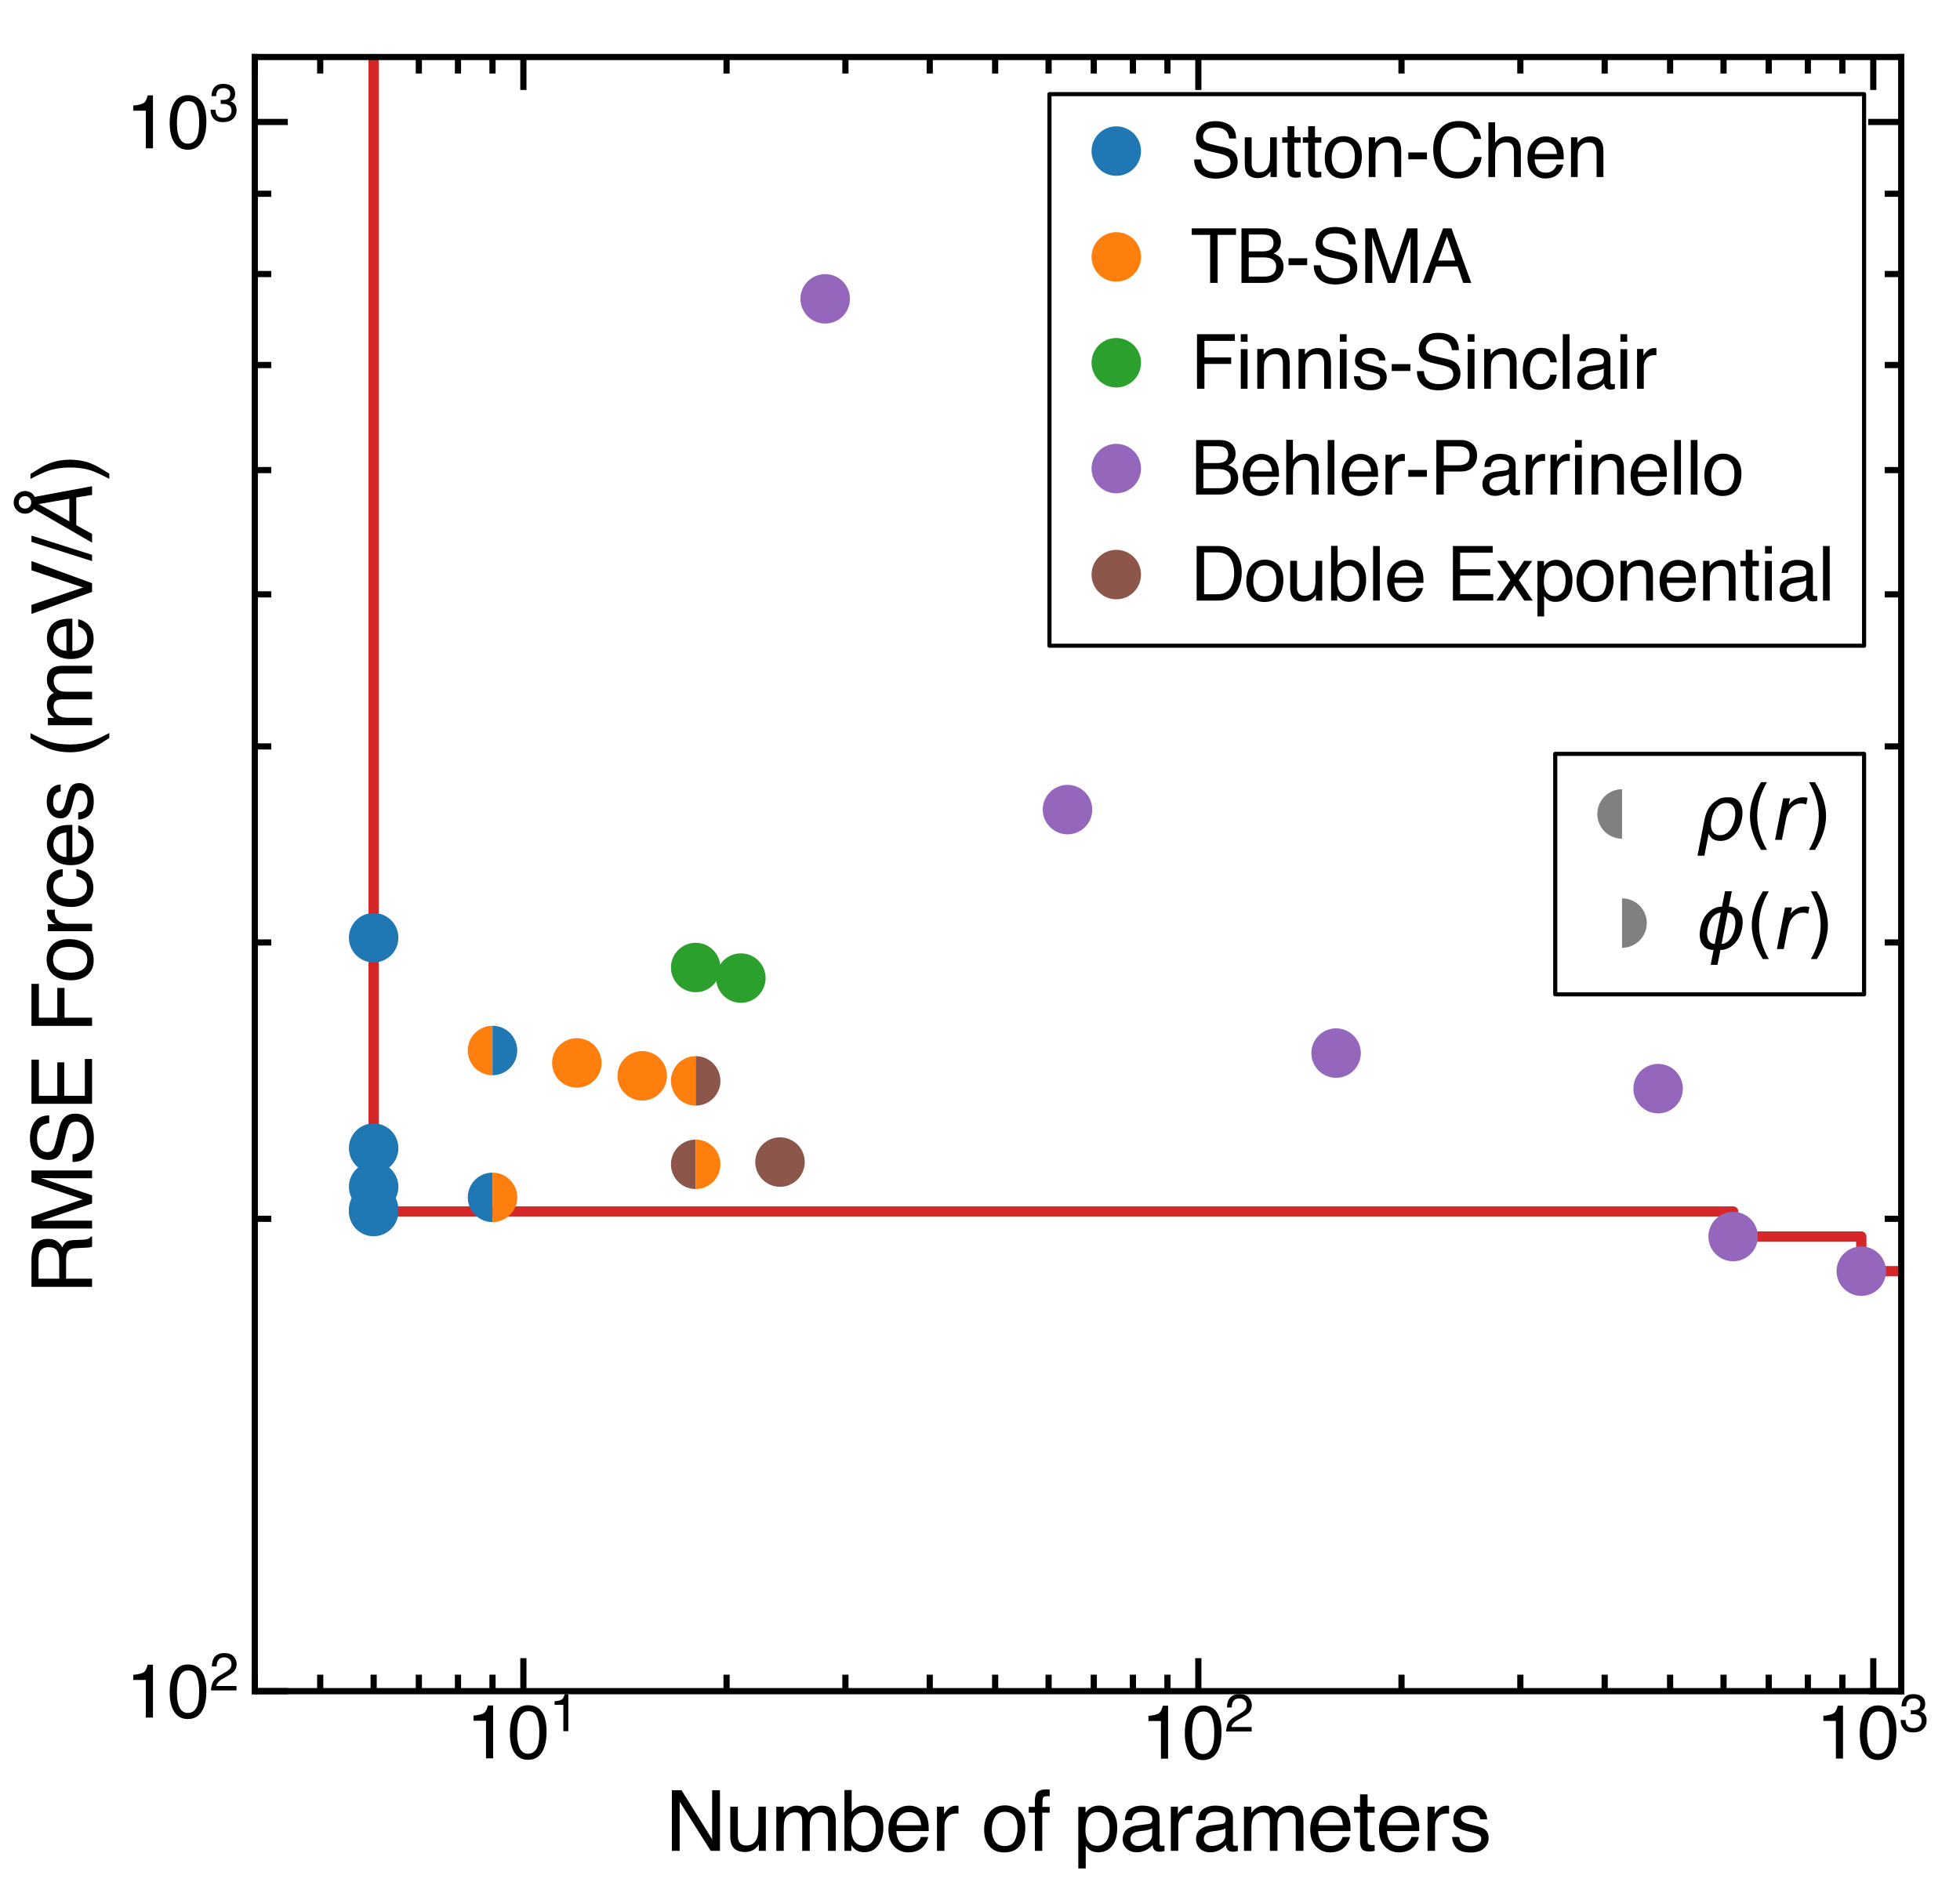 <?xml version="1.0" encoding="utf-8" standalone="no"?>
<!DOCTYPE svg PUBLIC "-//W3C//DTD SVG 1.1//EN"
  "http://www.w3.org/Graphics/SVG/1.1/DTD/svg11.dtd">
<svg xmlns:xlink="http://www.w3.org/1999/xlink" width="475.2pt" height="460.8pt" viewBox="0 0 475.2 460.8" xmlns="http://www.w3.org/2000/svg" version="1.1">
 <defs>
  <style type="text/css">*{stroke-linejoin: round; stroke-linecap: butt}</style>
 </defs>
 <g id="figure_1">
  <g id="patch_1">
   <path d="M 0 460.8 
L 475.2 460.8 
L 475.2 0 
L 0 0 
z
" style="fill: #ffffff"/>
  </g>
  <g id="axes_1">
   <g id="patch_2">
    <path d="M 61.776 410.112 
L 460.944 410.112 
L 460.944 13.824 
L 61.776 13.824 
z
" style="fill: #ffffff"/>
   </g>
   <g id="matplotlib.axis_1">
    <g id="xtick_1">
     <g id="line2d_1">
      <defs>
       <path id="md8572178f5" d="M 0 0 
L 0 -8 
" style="stroke: #000000; stroke-width: 1.5"/>
      </defs>
      <g>
       <use xlink:href="#md8572178f5" x="126.894" y="410.112" style="stroke: #000000; stroke-width: 1.5"/>
      </g>
     </g>
     <g id="line2d_2">
      <defs>
       <path id="m11c89fe5ed" d="M 0 0 
L 0 8 
" style="stroke: #000000; stroke-width: 1.5"/>
      </defs>
      <g>
       <use xlink:href="#m11c89fe5ed" x="126.894" y="13.824" style="stroke: #000000; stroke-width: 1.5"/>
      </g>
     </g>
     <g id="text_1">
      <!-- $\mathdefault{10^{1}}$ -->
      <g transform="translate(113.034 426.524) scale(0.18 -0.18)">
       <defs>
        <path id="Helvetica-31" d="M 613 3169 
L 613 3600 
Q 1222 3659 1462 3798 
Q 1703 3938 1822 4456 
L 2266 4456 
L 2266 0 
L 1666 0 
L 1666 3169 
L 613 3169 
z
" transform="scale(0.016)"/>
        <path id="Helvetica-30" d="M 1731 4475 
Q 2600 4475 2988 3759 
Q 3288 3206 3288 2244 
Q 3288 1331 3016 734 
Q 2622 -122 1728 -122 
Q 922 -122 528 578 
Q 200 1163 200 2147 
Q 200 2909 397 3456 
Q 766 4475 1731 4475 
z
M 1725 391 
Q 2163 391 2422 778 
Q 2681 1166 2681 2222 
Q 2681 2984 2493 3476 
Q 2306 3969 1766 3969 
Q 1269 3969 1039 3501 
Q 809 3034 809 2125 
Q 809 1441 956 1025 
Q 1181 391 1725 391 
z
" transform="scale(0.016)"/>
       </defs>
       <use xlink:href="#Helvetica-31" transform="translate(0 0.655)"/>
       <use xlink:href="#Helvetica-30" transform="translate(55.615 0.655)"/>
       <use xlink:href="#Helvetica-31" transform="translate(112.146 37.263) scale(0.7)"/>
      </g>
     </g>
    </g>
    <g id="xtick_2">
     <g id="line2d_3">
      <g>
       <use xlink:href="#md8572178f5" x="290.532" y="410.112" style="stroke: #000000; stroke-width: 1.5"/>
      </g>
     </g>
     <g id="line2d_4">
      <g>
       <use xlink:href="#m11c89fe5ed" x="290.532" y="13.824" style="stroke: #000000; stroke-width: 1.5"/>
      </g>
     </g>
     <g id="text_2">
      <!-- $\mathdefault{10^{2}}$ -->
      <g transform="translate(276.672 426.524) scale(0.18 -0.18)">
       <defs>
        <path id="Helvetica-32" d="M 200 0 
Q 231 578 439 1006 
Q 647 1434 1250 1784 
L 1850 2131 
Q 2253 2366 2416 2531 
Q 2672 2791 2672 3125 
Q 2672 3516 2437 3745 
Q 2203 3975 1813 3975 
Q 1234 3975 1013 3538 
Q 894 3303 881 2888 
L 309 2888 
Q 319 3472 525 3841 
Q 891 4491 1816 4491 
Q 2584 4491 2939 4075 
Q 3294 3659 3294 3150 
Q 3294 2613 2916 2231 
Q 2697 2009 2131 1694 
L 1703 1456 
Q 1397 1288 1222 1134 
Q 909 863 828 531 
L 3272 531 
L 3272 0 
L 200 0 
z
" transform="scale(0.016)"/>
       </defs>
       <use xlink:href="#Helvetica-31" transform="translate(0 0.272)"/>
       <use xlink:href="#Helvetica-30" transform="translate(55.615 0.272)"/>
       <use xlink:href="#Helvetica-32" transform="translate(112.146 36.88) scale(0.7)"/>
      </g>
     </g>
    </g>
    <g id="xtick_3">
     <g id="line2d_5">
      <g>
       <use xlink:href="#md8572178f5" x="454.171" y="410.112" style="stroke: #000000; stroke-width: 1.5"/>
      </g>
     </g>
     <g id="line2d_6">
      <g>
       <use xlink:href="#m11c89fe5ed" x="454.171" y="13.824" style="stroke: #000000; stroke-width: 1.5"/>
      </g>
     </g>
     <g id="text_3">
      <!-- $\mathdefault{10^{3}}$ -->
      <g transform="translate(440.311 426.524) scale(0.18 -0.18)">
       <defs>
        <path id="Helvetica-33" d="M 1663 -122 
Q 869 -122 511 314 
Q 153 750 153 1375 
L 741 1375 
Q 778 941 903 744 
Q 1122 391 1694 391 
Q 2138 391 2406 628 
Q 2675 866 2675 1241 
Q 2675 1703 2392 1887 
Q 2109 2072 1606 2072 
Q 1550 2072 1492 2070 
Q 1434 2069 1375 2066 
L 1375 2563 
Q 1463 2553 1522 2550 
Q 1581 2547 1650 2547 
Q 1966 2547 2169 2647 
Q 2525 2822 2525 3272 
Q 2525 3606 2287 3787 
Q 2050 3969 1734 3969 
Q 1172 3969 956 3594 
Q 838 3388 822 3006 
L 266 3006 
Q 266 3506 466 3856 
Q 809 4481 1675 4481 
Q 2359 4481 2734 4176 
Q 3109 3872 3109 3294 
Q 3109 2881 2888 2625 
Q 2750 2466 2531 2375 
Q 2884 2278 3082 2001 
Q 3281 1725 3281 1325 
Q 3281 684 2859 281 
Q 2438 -122 1663 -122 
z
" transform="scale(0.016)"/>
       </defs>
       <use xlink:href="#Helvetica-31" transform="translate(0 0.381)"/>
       <use xlink:href="#Helvetica-30" transform="translate(55.615 0.381)"/>
       <use xlink:href="#Helvetica-33" transform="translate(112.146 36.989) scale(0.7)"/>
      </g>
     </g>
    </g>
    <g id="xtick_4">
     <g id="line2d_7">
      <defs>
       <path id="m5a921ddd8e" d="M 0 0 
L 0 -4 
" style="stroke: #000000; stroke-width: 1.5"/>
      </defs>
      <g>
       <use xlink:href="#m5a921ddd8e" x="61.776" y="410.112" style="stroke: #000000; stroke-width: 1.5"/>
      </g>
     </g>
     <g id="line2d_8">
      <defs>
       <path id="ma98fce2989" d="M 0 0 
L 0 4 
" style="stroke: #000000; stroke-width: 1.5"/>
      </defs>
      <g>
       <use xlink:href="#ma98fce2989" x="61.776" y="13.824" style="stroke: #000000; stroke-width: 1.5"/>
      </g>
     </g>
    </g>
    <g id="xtick_5">
     <g id="line2d_9">
      <g>
       <use xlink:href="#m5a921ddd8e" x="77.634" y="410.112" style="stroke: #000000; stroke-width: 1.5"/>
      </g>
     </g>
     <g id="line2d_10">
      <g>
       <use xlink:href="#ma98fce2989" x="77.634" y="13.824" style="stroke: #000000; stroke-width: 1.5"/>
      </g>
     </g>
    </g>
    <g id="xtick_6">
     <g id="line2d_11">
      <g>
       <use xlink:href="#m5a921ddd8e" x="90.591" y="410.112" style="stroke: #000000; stroke-width: 1.5"/>
      </g>
     </g>
     <g id="line2d_12">
      <g>
       <use xlink:href="#ma98fce2989" x="90.591" y="13.824" style="stroke: #000000; stroke-width: 1.5"/>
      </g>
     </g>
    </g>
    <g id="xtick_7">
     <g id="line2d_13">
      <g>
       <use xlink:href="#m5a921ddd8e" x="101.546" y="410.112" style="stroke: #000000; stroke-width: 1.5"/>
      </g>
     </g>
     <g id="line2d_14">
      <g>
       <use xlink:href="#ma98fce2989" x="101.546" y="13.824" style="stroke: #000000; stroke-width: 1.5"/>
      </g>
     </g>
    </g>
    <g id="xtick_8">
     <g id="line2d_15">
      <g>
       <use xlink:href="#m5a921ddd8e" x="111.036" y="410.112" style="stroke: #000000; stroke-width: 1.5"/>
      </g>
     </g>
     <g id="line2d_16">
      <g>
       <use xlink:href="#ma98fce2989" x="111.036" y="13.824" style="stroke: #000000; stroke-width: 1.5"/>
      </g>
     </g>
    </g>
    <g id="xtick_9">
     <g id="line2d_17">
      <g>
       <use xlink:href="#m5a921ddd8e" x="119.407" y="410.112" style="stroke: #000000; stroke-width: 1.5"/>
      </g>
     </g>
     <g id="line2d_18">
      <g>
       <use xlink:href="#ma98fce2989" x="119.407" y="13.824" style="stroke: #000000; stroke-width: 1.5"/>
      </g>
     </g>
    </g>
    <g id="xtick_10">
     <g id="line2d_19">
      <g>
       <use xlink:href="#m5a921ddd8e" x="176.154" y="410.112" style="stroke: #000000; stroke-width: 1.5"/>
      </g>
     </g>
     <g id="line2d_20">
      <g>
       <use xlink:href="#ma98fce2989" x="176.154" y="13.824" style="stroke: #000000; stroke-width: 1.5"/>
      </g>
     </g>
    </g>
    <g id="xtick_11">
     <g id="line2d_21">
      <g>
       <use xlink:href="#m5a921ddd8e" x="204.969" y="410.112" style="stroke: #000000; stroke-width: 1.5"/>
      </g>
     </g>
     <g id="line2d_22">
      <g>
       <use xlink:href="#ma98fce2989" x="204.969" y="13.824" style="stroke: #000000; stroke-width: 1.5"/>
      </g>
     </g>
    </g>
    <g id="xtick_12">
     <g id="line2d_23">
      <g>
       <use xlink:href="#m5a921ddd8e" x="225.414" y="410.112" style="stroke: #000000; stroke-width: 1.5"/>
      </g>
     </g>
     <g id="line2d_24">
      <g>
       <use xlink:href="#ma98fce2989" x="225.414" y="13.824" style="stroke: #000000; stroke-width: 1.5"/>
      </g>
     </g>
    </g>
    <g id="xtick_13">
     <g id="line2d_25">
      <g>
       <use xlink:href="#m5a921ddd8e" x="241.272" y="410.112" style="stroke: #000000; stroke-width: 1.5"/>
      </g>
     </g>
     <g id="line2d_26">
      <g>
       <use xlink:href="#ma98fce2989" x="241.272" y="13.824" style="stroke: #000000; stroke-width: 1.5"/>
      </g>
     </g>
    </g>
    <g id="xtick_14">
     <g id="line2d_27">
      <g>
       <use xlink:href="#m5a921ddd8e" x="254.229" y="410.112" style="stroke: #000000; stroke-width: 1.5"/>
      </g>
     </g>
     <g id="line2d_28">
      <g>
       <use xlink:href="#ma98fce2989" x="254.229" y="13.824" style="stroke: #000000; stroke-width: 1.5"/>
      </g>
     </g>
    </g>
    <g id="xtick_15">
     <g id="line2d_29">
      <g>
       <use xlink:href="#m5a921ddd8e" x="265.185" y="410.112" style="stroke: #000000; stroke-width: 1.5"/>
      </g>
     </g>
     <g id="line2d_30">
      <g>
       <use xlink:href="#ma98fce2989" x="265.185" y="13.824" style="stroke: #000000; stroke-width: 1.5"/>
      </g>
     </g>
    </g>
    <g id="xtick_16">
     <g id="line2d_31">
      <g>
       <use xlink:href="#m5a921ddd8e" x="274.674" y="410.112" style="stroke: #000000; stroke-width: 1.5"/>
      </g>
     </g>
     <g id="line2d_32">
      <g>
       <use xlink:href="#ma98fce2989" x="274.674" y="13.824" style="stroke: #000000; stroke-width: 1.5"/>
      </g>
     </g>
    </g>
    <g id="xtick_17">
     <g id="line2d_33">
      <g>
       <use xlink:href="#m5a921ddd8e" x="283.045" y="410.112" style="stroke: #000000; stroke-width: 1.5"/>
      </g>
     </g>
     <g id="line2d_34">
      <g>
       <use xlink:href="#ma98fce2989" x="283.045" y="13.824" style="stroke: #000000; stroke-width: 1.5"/>
      </g>
     </g>
    </g>
    <g id="xtick_18">
     <g id="line2d_35">
      <g>
       <use xlink:href="#m5a921ddd8e" x="339.792" y="410.112" style="stroke: #000000; stroke-width: 1.5"/>
      </g>
     </g>
     <g id="line2d_36">
      <g>
       <use xlink:href="#ma98fce2989" x="339.792" y="13.824" style="stroke: #000000; stroke-width: 1.5"/>
      </g>
     </g>
    </g>
    <g id="xtick_19">
     <g id="line2d_37">
      <g>
       <use xlink:href="#m5a921ddd8e" x="368.608" y="410.112" style="stroke: #000000; stroke-width: 1.5"/>
      </g>
     </g>
     <g id="line2d_38">
      <g>
       <use xlink:href="#ma98fce2989" x="368.608" y="13.824" style="stroke: #000000; stroke-width: 1.5"/>
      </g>
     </g>
    </g>
    <g id="xtick_20">
     <g id="line2d_39">
      <g>
       <use xlink:href="#m5a921ddd8e" x="389.052" y="410.112" style="stroke: #000000; stroke-width: 1.5"/>
      </g>
     </g>
     <g id="line2d_40">
      <g>
       <use xlink:href="#ma98fce2989" x="389.052" y="13.824" style="stroke: #000000; stroke-width: 1.5"/>
      </g>
     </g>
    </g>
    <g id="xtick_21">
     <g id="line2d_41">
      <g>
       <use xlink:href="#m5a921ddd8e" x="404.911" y="410.112" style="stroke: #000000; stroke-width: 1.5"/>
      </g>
     </g>
     <g id="line2d_42">
      <g>
       <use xlink:href="#ma98fce2989" x="404.911" y="13.824" style="stroke: #000000; stroke-width: 1.5"/>
      </g>
     </g>
    </g>
    <g id="xtick_22">
     <g id="line2d_43">
      <g>
       <use xlink:href="#m5a921ddd8e" x="417.868" y="410.112" style="stroke: #000000; stroke-width: 1.5"/>
      </g>
     </g>
     <g id="line2d_44">
      <g>
       <use xlink:href="#ma98fce2989" x="417.868" y="13.824" style="stroke: #000000; stroke-width: 1.5"/>
      </g>
     </g>
    </g>
    <g id="xtick_23">
     <g id="line2d_45">
      <g>
       <use xlink:href="#m5a921ddd8e" x="428.823" y="410.112" style="stroke: #000000; stroke-width: 1.5"/>
      </g>
     </g>
     <g id="line2d_46">
      <g>
       <use xlink:href="#ma98fce2989" x="428.823" y="13.824" style="stroke: #000000; stroke-width: 1.5"/>
      </g>
     </g>
    </g>
    <g id="xtick_24">
     <g id="line2d_47">
      <g>
       <use xlink:href="#m5a921ddd8e" x="438.312" y="410.112" style="stroke: #000000; stroke-width: 1.5"/>
      </g>
     </g>
     <g id="line2d_48">
      <g>
       <use xlink:href="#ma98fce2989" x="438.312" y="13.824" style="stroke: #000000; stroke-width: 1.5"/>
      </g>
     </g>
    </g>
    <g id="xtick_25">
     <g id="line2d_49">
      <g>
       <use xlink:href="#m5a921ddd8e" x="446.683" y="410.112" style="stroke: #000000; stroke-width: 1.5"/>
      </g>
     </g>
     <g id="line2d_50">
      <g>
       <use xlink:href="#ma98fce2989" x="446.683" y="13.824" style="stroke: #000000; stroke-width: 1.5"/>
      </g>
     </g>
    </g>
    <g id="text_4">
     <!-- Number of parameters -->
     <g transform="translate(161.329 448.826) scale(0.2 -0.2)">
      <defs>
       <path id="Helvetica-4e" d="M 488 4591 
L 1222 4591 
L 3541 872 
L 3541 4591 
L 4131 4591 
L 4131 0 
L 3434 0 
L 1081 3716 
L 1081 0 
L 488 0 
L 488 4591 
z
M 2269 4591 
L 2269 4591 
z
" transform="scale(0.016)"/>
       <path id="Helvetica-75" d="M 975 3347 
L 975 1125 
Q 975 869 1056 706 
Q 1206 406 1616 406 
Q 2203 406 2416 931 
Q 2531 1213 2531 1703 
L 2531 3347 
L 3094 3347 
L 3094 0 
L 2563 0 
L 2569 494 
Q 2459 303 2297 172 
Q 1975 -91 1516 -91 
Q 800 -91 541 388 
Q 400 644 400 1072 
L 400 3347 
L 975 3347 
z
M 1747 3428 
L 1747 3428 
z
" transform="scale(0.016)"/>
       <path id="Helvetica-6d" d="M 413 3347 
L 969 3347 
L 969 2872 
Q 1169 3119 1331 3231 
Q 1609 3422 1963 3422 
Q 2363 3422 2606 3225 
Q 2744 3113 2856 2894 
Q 3044 3163 3297 3292 
Q 3550 3422 3866 3422 
Q 4541 3422 4784 2934 
Q 4916 2672 4916 2228 
L 4916 0 
L 4331 0 
L 4331 2325 
Q 4331 2659 4164 2784 
Q 3997 2909 3756 2909 
Q 3425 2909 3186 2687 
Q 2947 2466 2947 1947 
L 2947 0 
L 2375 0 
L 2375 2184 
Q 2375 2525 2294 2681 
Q 2166 2916 1816 2916 
Q 1497 2916 1236 2669 
Q 975 2422 975 1775 
L 975 0 
L 413 0 
L 413 3347 
z
" transform="scale(0.016)"/>
       <path id="Helvetica-62" d="M 369 4606 
L 916 4606 
L 916 2941 
Q 1100 3181 1356 3307 
Q 1613 3434 1913 3434 
Q 2538 3434 2927 3004 
Q 3316 2575 3316 1738 
Q 3316 944 2931 419 
Q 2547 -106 1866 -106 
Q 1484 -106 1222 78 
Q 1066 188 888 428 
L 888 0 
L 369 0 
L 369 4606 
z
M 1831 391 
Q 2288 391 2514 753 
Q 2741 1116 2741 1709 
Q 2741 2238 2514 2584 
Q 2288 2931 1847 2931 
Q 1463 2931 1173 2647 
Q 884 2363 884 1709 
Q 884 1238 1003 944 
Q 1225 391 1831 391 
z
" transform="scale(0.016)"/>
       <path id="Helvetica-65" d="M 1806 3422 
Q 2163 3422 2497 3255 
Q 2831 3088 3006 2822 
Q 3175 2569 3231 2231 
Q 3281 2000 3281 1494 
L 828 1494 
Q 844 984 1069 676 
Q 1294 369 1766 369 
Q 2206 369 2469 659 
Q 2619 828 2681 1050 
L 3234 1050 
Q 3213 866 3089 639 
Q 2966 413 2813 269 
Q 2556 19 2178 -69 
Q 1975 -119 1719 -119 
Q 1094 -119 659 336 
Q 225 791 225 1609 
Q 225 2416 662 2919 
Q 1100 3422 1806 3422 
z
M 2703 1941 
Q 2669 2306 2544 2525 
Q 2313 2931 1772 2931 
Q 1384 2931 1121 2651 
Q 859 2372 844 1941 
L 2703 1941 
z
M 1753 3428 
L 1753 3428 
z
" transform="scale(0.016)"/>
       <path id="Helvetica-72" d="M 428 3347 
L 963 3347 
L 963 2769 
Q 1028 2938 1284 3180 
Q 1541 3422 1875 3422 
Q 1891 3422 1928 3419 
Q 1966 3416 2056 3406 
L 2056 2813 
Q 2006 2822 1964 2825 
Q 1922 2828 1872 2828 
Q 1447 2828 1219 2554 
Q 991 2281 991 1925 
L 991 0 
L 428 0 
L 428 3347 
z
" transform="scale(0.016)"/>
       <path id="Helvetica-20" transform="scale(0.016)"/>
       <path id="Helvetica-6f" d="M 1741 363 
Q 2300 363 2508 786 
Q 2716 1209 2716 1728 
Q 2716 2197 2566 2491 
Q 2328 2953 1747 2953 
Q 1231 2953 997 2559 
Q 763 2166 763 1609 
Q 763 1075 997 719 
Q 1231 363 1741 363 
z
M 1763 3444 
Q 2409 3444 2856 3012 
Q 3303 2581 3303 1744 
Q 3303 934 2909 406 
Q 2516 -122 1688 -122 
Q 997 -122 590 345 
Q 184 813 184 1600 
Q 184 2444 612 2944 
Q 1041 3444 1763 3444 
z
M 1744 3428 
L 1744 3428 
z
" transform="scale(0.016)"/>
       <path id="Helvetica-66" d="M 553 3856 
Q 566 4206 675 4369 
Q 872 4656 1434 4656 
Q 1488 4656 1544 4653 
Q 1600 4650 1672 4644 
L 1672 4131 
Q 1584 4138 1545 4139 
Q 1506 4141 1472 4141 
Q 1216 4141 1166 4008 
Q 1116 3875 1116 3331 
L 1672 3331 
L 1672 2888 
L 1109 2888 
L 1109 0 
L 553 0 
L 553 2888 
L 88 2888 
L 88 3331 
L 553 3331 
L 553 3856 
z
" transform="scale(0.016)"/>
       <path id="Helvetica-70" d="M 1825 378 
Q 2219 378 2480 708 
Q 2741 1038 2741 1694 
Q 2741 2094 2625 2381 
Q 2406 2934 1825 2934 
Q 1241 2934 1025 2350 
Q 909 2038 909 1556 
Q 909 1169 1025 897 
Q 1244 378 1825 378 
z
M 369 3331 
L 916 3331 
L 916 2888 
Q 1084 3116 1284 3241 
Q 1569 3428 1953 3428 
Q 2522 3428 2919 2992 
Q 3316 2556 3316 1747 
Q 3316 653 2744 184 
Q 2381 -113 1900 -113 
Q 1522 -113 1266 53 
Q 1116 147 931 375 
L 931 -1334 
L 369 -1334 
L 369 3331 
z
" transform="scale(0.016)"/>
       <path id="Helvetica-61" d="M 844 891 
Q 844 647 1022 506 
Q 1200 366 1444 366 
Q 1741 366 2019 503 
Q 2488 731 2488 1250 
L 2488 1703 
Q 2384 1638 2221 1594 
Q 2059 1550 1903 1531 
L 1563 1488 
Q 1256 1447 1103 1359 
Q 844 1213 844 891 
z
M 2206 2028 
Q 2400 2053 2466 2191 
Q 2503 2266 2503 2406 
Q 2503 2694 2298 2823 
Q 2094 2953 1713 2953 
Q 1272 2953 1088 2716 
Q 984 2584 953 2325 
L 428 2325 
Q 444 2944 830 3186 
Q 1216 3428 1725 3428 
Q 2316 3428 2684 3203 
Q 3050 2978 3050 2503 
L 3050 575 
Q 3050 488 3086 434 
Q 3122 381 3238 381 
Q 3275 381 3322 386 
Q 3369 391 3422 400 
L 3422 -16 
Q 3291 -53 3222 -62 
Q 3153 -72 3034 -72 
Q 2744 -72 2613 134 
Q 2544 244 2516 444 
Q 2344 219 2022 53 
Q 1700 -113 1313 -113 
Q 847 -113 551 170 
Q 256 453 256 878 
Q 256 1344 547 1600 
Q 838 1856 1309 1916 
L 2206 2028 
z
M 1741 3428 
L 1741 3428 
z
" transform="scale(0.016)"/>
       <path id="Helvetica-74" d="M 525 4281 
L 1094 4281 
L 1094 3347 
L 1628 3347 
L 1628 2888 
L 1094 2888 
L 1094 703 
Q 1094 528 1213 469 
Q 1278 434 1431 434 
Q 1472 434 1519 436 
Q 1566 438 1628 444 
L 1628 0 
Q 1531 -28 1426 -40 
Q 1322 -53 1200 -53 
Q 806 -53 665 148 
Q 525 350 525 672 
L 525 2888 
L 72 2888 
L 72 3347 
L 525 3347 
L 525 4281 
z
" transform="scale(0.016)"/>
       <path id="Helvetica-73" d="M 747 1050 
Q 772 769 888 619 
Q 1100 347 1625 347 
Q 1938 347 2175 483 
Q 2413 619 2413 903 
Q 2413 1119 2222 1231 
Q 2100 1300 1741 1391 
L 1294 1503 
Q 866 1609 663 1741 
Q 300 1969 300 2372 
Q 300 2847 642 3140 
Q 984 3434 1563 3434 
Q 2319 3434 2653 2991 
Q 2863 2709 2856 2384 
L 2325 2384 
Q 2309 2575 2191 2731 
Q 1997 2953 1519 2953 
Q 1200 2953 1036 2831 
Q 872 2709 872 2509 
Q 872 2291 1088 2159 
Q 1213 2081 1456 2022 
L 1828 1931 
Q 2434 1784 2641 1647 
Q 2969 1431 2969 969 
Q 2969 522 2630 197 
Q 2291 -128 1597 -128 
Q 850 -128 539 211 
Q 228 550 206 1050 
L 747 1050 
z
M 1578 3428 
L 1578 3428 
z
" transform="scale(0.016)"/>
      </defs>
      <use xlink:href="#Helvetica-4e"/>
      <use xlink:href="#Helvetica-75" x="72.217"/>
      <use xlink:href="#Helvetica-6d" x="127.832"/>
      <use xlink:href="#Helvetica-62" x="211.133"/>
      <use xlink:href="#Helvetica-65" x="266.748"/>
      <use xlink:href="#Helvetica-72" x="322.363"/>
      <use xlink:href="#Helvetica-20" x="355.664"/>
      <use xlink:href="#Helvetica-6f" x="383.447"/>
      <use xlink:href="#Helvetica-66" x="439.062"/>
      <use xlink:href="#Helvetica-20" x="466.846"/>
      <use xlink:href="#Helvetica-70" x="494.629"/>
      <use xlink:href="#Helvetica-61" x="550.244"/>
      <use xlink:href="#Helvetica-72" x="605.859"/>
      <use xlink:href="#Helvetica-61" x="639.16"/>
      <use xlink:href="#Helvetica-6d" x="694.775"/>
      <use xlink:href="#Helvetica-65" x="778.076"/>
      <use xlink:href="#Helvetica-74" x="833.691"/>
      <use xlink:href="#Helvetica-65" x="861.475"/>
      <use xlink:href="#Helvetica-72" x="917.09"/>
      <use xlink:href="#Helvetica-73" x="950.391"/>
     </g>
    </g>
   </g>
   <g id="matplotlib.axis_2">
    <g id="ytick_1">
     <g id="line2d_51">
      <defs>
       <path id="m88b352ed0a" d="M 0 0 
L 8 0 
" style="stroke: #000000; stroke-width: 1.5"/>
      </defs>
      <g>
       <use xlink:href="#m88b352ed0a" x="61.776" y="410.112" style="stroke: #000000; stroke-width: 1.5"/>
      </g>
     </g>
     <g id="line2d_52">
      <defs>
       <path id="m7ef7cf4f57" d="M 0 0 
L -8 0 
" style="stroke: #000000; stroke-width: 1.5"/>
      </defs>
      <g>
       <use xlink:href="#m7ef7cf4f57" x="460.944" y="410.112" style="stroke: #000000; stroke-width: 1.5"/>
      </g>
     </g>
     <g id="text_5">
      <!-- $\mathdefault{10^{2}}$ -->
      <g transform="translate(30.556 416.568) scale(0.18 -0.18)">
       <use xlink:href="#Helvetica-31" transform="translate(0 0.272)"/>
       <use xlink:href="#Helvetica-30" transform="translate(55.615 0.272)"/>
       <use xlink:href="#Helvetica-32" transform="translate(112.146 36.88) scale(0.7)"/>
      </g>
     </g>
    </g>
    <g id="ytick_2">
     <g id="line2d_53">
      <g>
       <use xlink:href="#m88b352ed0a" x="61.776" y="29.575" style="stroke: #000000; stroke-width: 1.5"/>
      </g>
     </g>
     <g id="line2d_54">
      <g>
       <use xlink:href="#m7ef7cf4f57" x="460.944" y="29.575" style="stroke: #000000; stroke-width: 1.5"/>
      </g>
     </g>
     <g id="text_6">
      <!-- $\mathdefault{10^{3}}$ -->
      <g transform="translate(30.556 36.032) scale(0.18 -0.18)">
       <use xlink:href="#Helvetica-31" transform="translate(0 0.381)"/>
       <use xlink:href="#Helvetica-30" transform="translate(55.615 0.381)"/>
       <use xlink:href="#Helvetica-33" transform="translate(112.146 36.989) scale(0.7)"/>
      </g>
     </g>
    </g>
    <g id="ytick_3">
     <g id="line2d_55">
      <defs>
       <path id="m7c4fa9c6f4" d="M 0 0 
L 4 0 
" style="stroke: #000000; stroke-width: 1.5"/>
      </defs>
      <g>
       <use xlink:href="#m7c4fa9c6f4" x="61.776" y="295.559" style="stroke: #000000; stroke-width: 1.5"/>
      </g>
     </g>
     <g id="line2d_56">
      <defs>
       <path id="m5c35232d1b" d="M 0 0 
L -4 0 
" style="stroke: #000000; stroke-width: 1.5"/>
      </defs>
      <g>
       <use xlink:href="#m5c35232d1b" x="460.944" y="295.559" style="stroke: #000000; stroke-width: 1.5"/>
      </g>
     </g>
    </g>
    <g id="ytick_4">
     <g id="line2d_57">
      <g>
       <use xlink:href="#m7c4fa9c6f4" x="61.776" y="228.55" style="stroke: #000000; stroke-width: 1.5"/>
      </g>
     </g>
     <g id="line2d_58">
      <g>
       <use xlink:href="#m5c35232d1b" x="460.944" y="228.55" style="stroke: #000000; stroke-width: 1.5"/>
      </g>
     </g>
    </g>
    <g id="ytick_5">
     <g id="line2d_59">
      <g>
       <use xlink:href="#m7c4fa9c6f4" x="61.776" y="181.006" style="stroke: #000000; stroke-width: 1.5"/>
      </g>
     </g>
     <g id="line2d_60">
      <g>
       <use xlink:href="#m5c35232d1b" x="460.944" y="181.006" style="stroke: #000000; stroke-width: 1.5"/>
      </g>
     </g>
    </g>
    <g id="ytick_6">
     <g id="line2d_61">
      <g>
       <use xlink:href="#m7c4fa9c6f4" x="61.776" y="144.128" style="stroke: #000000; stroke-width: 1.5"/>
      </g>
     </g>
     <g id="line2d_62">
      <g>
       <use xlink:href="#m5c35232d1b" x="460.944" y="144.128" style="stroke: #000000; stroke-width: 1.5"/>
      </g>
     </g>
    </g>
    <g id="ytick_7">
     <g id="line2d_63">
      <g>
       <use xlink:href="#m7c4fa9c6f4" x="61.776" y="113.997" style="stroke: #000000; stroke-width: 1.5"/>
      </g>
     </g>
     <g id="line2d_64">
      <g>
       <use xlink:href="#m5c35232d1b" x="460.944" y="113.997" style="stroke: #000000; stroke-width: 1.5"/>
      </g>
     </g>
    </g>
    <g id="ytick_8">
     <g id="line2d_65">
      <g>
       <use xlink:href="#m7c4fa9c6f4" x="61.776" y="88.521" style="stroke: #000000; stroke-width: 1.5"/>
      </g>
     </g>
     <g id="line2d_66">
      <g>
       <use xlink:href="#m5c35232d1b" x="460.944" y="88.521" style="stroke: #000000; stroke-width: 1.5"/>
      </g>
     </g>
    </g>
    <g id="ytick_9">
     <g id="line2d_67">
      <g>
       <use xlink:href="#m7c4fa9c6f4" x="61.776" y="66.453" style="stroke: #000000; stroke-width: 1.5"/>
      </g>
     </g>
     <g id="line2d_68">
      <g>
       <use xlink:href="#m5c35232d1b" x="460.944" y="66.453" style="stroke: #000000; stroke-width: 1.5"/>
      </g>
     </g>
    </g>
    <g id="ytick_10">
     <g id="line2d_69">
      <g>
       <use xlink:href="#m7c4fa9c6f4" x="61.776" y="46.988" style="stroke: #000000; stroke-width: 1.5"/>
      </g>
     </g>
     <g id="line2d_70">
      <g>
       <use xlink:href="#m5c35232d1b" x="460.944" y="46.988" style="stroke: #000000; stroke-width: 1.5"/>
      </g>
     </g>
    </g>
    <g id="text_7">
     <!-- RMSE Forces (meV/$\AA{}$) -->
     <g transform="translate(22.356 313.868) rotate(-90) scale(0.2 -0.2)">
      <defs>
       <path id="Helvetica-52" d="M 2622 2488 
Q 3059 2488 3314 2663 
Q 3569 2838 3569 3294 
Q 3569 3784 3213 3963 
Q 3022 4056 2703 4056 
L 1184 4056 
L 1184 2488 
L 2622 2488 
z
M 563 4591 
L 2688 4591 
Q 3213 4591 3553 4438 
Q 4200 4144 4200 3353 
Q 4200 2941 4029 2678 
Q 3859 2416 3553 2256 
Q 3822 2147 3958 1969 
Q 4094 1791 4109 1391 
L 4131 775 
Q 4141 513 4175 384 
Q 4231 166 4375 103 
L 4375 0 
L 3613 0 
Q 3581 59 3562 153 
Q 3544 247 3531 516 
L 3494 1281 
Q 3472 1731 3159 1884 
Q 2981 1969 2600 1969 
L 1184 1969 
L 1184 0 
L 563 0 
L 563 4591 
z
" transform="scale(0.016)"/>
       <path id="Helvetica-4d" d="M 472 4591 
L 1363 4591 
L 2681 709 
L 3991 4591 
L 4872 4591 
L 4872 0 
L 4281 0 
L 4281 2709 
Q 4281 2850 4287 3175 
Q 4294 3500 4294 3872 
L 2984 0 
L 2369 0 
L 1050 3872 
L 1050 3731 
Q 1050 3563 1058 3217 
Q 1066 2872 1066 2709 
L 1066 0 
L 472 0 
L 472 4591 
z
" transform="scale(0.016)"/>
       <path id="Helvetica-53" d="M 894 1481 
Q 916 1091 1078 847 
Q 1388 391 2169 391 
Q 2519 391 2806 491 
Q 3363 684 3363 1184 
Q 3363 1559 3128 1719 
Q 2891 1875 2384 1991 
L 1763 2131 
Q 1153 2269 900 2434 
Q 463 2722 463 3294 
Q 463 3913 891 4309 
Q 1319 4706 2103 4706 
Q 2825 4706 3329 4357 
Q 3834 4009 3834 3244 
L 3250 3244 
Q 3203 3613 3050 3809 
Q 2766 4169 2084 4169 
Q 1534 4169 1293 3937 
Q 1053 3706 1053 3400 
Q 1053 3063 1334 2906 
Q 1519 2806 2169 2656 
L 2813 2509 
Q 3278 2403 3531 2219 
Q 3969 1897 3969 1284 
Q 3969 522 3414 194 
Q 2859 -134 2125 -134 
Q 1269 -134 784 303 
Q 300 738 309 1481 
L 894 1481 
z
M 2150 4716 
L 2150 4716 
z
" transform="scale(0.016)"/>
       <path id="Helvetica-45" d="M 547 4591 
L 3894 4591 
L 3894 4028 
L 1153 4028 
L 1153 2634 
L 3688 2634 
L 3688 2103 
L 1153 2103 
L 1153 547 
L 3941 547 
L 3941 0 
L 547 0 
L 547 4591 
z
M 2244 4591 
L 2244 4591 
z
" transform="scale(0.016)"/>
       <path id="Helvetica-46" d="M 547 4591 
L 3731 4591 
L 3731 4028 
L 1169 4028 
L 1169 2634 
L 3422 2634 
L 3422 2088 
L 1169 2088 
L 1169 0 
L 547 0 
L 547 4591 
z
" transform="scale(0.016)"/>
       <path id="Helvetica-63" d="M 1703 3444 
Q 2269 3444 2623 3169 
Q 2978 2894 3050 2222 
L 2503 2222 
Q 2453 2531 2275 2736 
Q 2097 2941 1703 2941 
Q 1166 2941 934 2416 
Q 784 2075 784 1575 
Q 784 1072 996 728 
Q 1209 384 1666 384 
Q 2016 384 2220 598 
Q 2425 813 2503 1184 
L 3050 1184 
Q 2956 519 2581 211 
Q 2206 -97 1622 -97 
Q 966 -97 575 383 
Q 184 863 184 1581 
Q 184 2463 612 2953 
Q 1041 3444 1703 3444 
z
M 1616 3428 
L 1616 3428 
z
" transform="scale(0.016)"/>
       <path id="Helvetica-28" d="M 1894 4666 
Q 1403 3713 1256 3263 
Q 1034 2578 1034 1681 
Q 1034 775 1288 25 
Q 1444 -438 1903 -1306 
L 1525 -1306 
Q 1069 -594 959 -397 
Q 850 -200 722 138 
Q 547 600 478 1125 
Q 444 1397 444 1644 
Q 444 2569 734 3291 
Q 919 3750 1503 4666 
L 1894 4666 
z
" transform="scale(0.016)"/>
       <path id="Helvetica-56" d="M 850 4591 
L 2169 681 
L 3472 4591 
L 4169 4591 
L 2494 0 
L 1834 0 
L 163 4591 
L 850 4591 
z
" transform="scale(0.016)"/>
       <path id="Helvetica-2f" d="M 1456 4591 
L 1931 4591 
L 475 0 
L 0 0 
L 1456 4591 
z
" transform="scale(0.016)"/>
       <path id="DejaVuSans-Oblique-c5" d="M 3188 5081 
Q 3188 5278 3048 5417 
Q 2909 5556 2713 5556 
Q 2513 5556 2377 5420 
Q 2241 5284 2241 5081 
Q 2241 4884 2377 4746 
Q 2513 4609 2713 4609 
Q 2909 4609 3048 4746 
Q 3188 4884 3188 5081 
z
M 2203 4397 
Q 2034 4513 1945 4689 
Q 1856 4866 1856 5081 
Q 1856 5438 2106 5689 
Q 2356 5941 2713 5941 
Q 3069 5941 3320 5689 
Q 3572 5438 3572 5081 
Q 3572 4834 3458 4643 
Q 3344 4453 3128 4341 
L 3938 0 
L 3278 0 
L 3084 1197 
L 984 1197 
L 325 0 
L -341 0 
L 2203 4397 
z
M 2584 4044 
L 1275 1722 
L 2988 1722 
L 2584 4044 
z
" transform="scale(0.016)"/>
       <path id="Helvetica-29" d="M 222 -1306 
Q 719 -338 863 106 
Q 1081 778 1081 1681 
Q 1081 2584 828 3334 
Q 672 3797 213 4666 
L 591 4666 
Q 1072 3897 1173 3717 
Q 1275 3538 1394 3222 
Q 1544 2831 1608 2450 
Q 1672 2069 1672 1716 
Q 1672 791 1378 66 
Q 1194 -400 613 -1306 
L 222 -1306 
z
" transform="scale(0.016)"/>
      </defs>
      <use xlink:href="#Helvetica-52" transform="translate(0 0.172)"/>
      <use xlink:href="#Helvetica-4d" transform="translate(72.217 0.172)"/>
      <use xlink:href="#Helvetica-53" transform="translate(155.518 0.172)"/>
      <use xlink:href="#Helvetica-45" transform="translate(222.217 0.172)"/>
      <use xlink:href="#Helvetica-20" transform="translate(288.916 0.172)"/>
      <use xlink:href="#Helvetica-46" transform="translate(316.699 0.172)"/>
      <use xlink:href="#Helvetica-6f" transform="translate(377.783 0.172)"/>
      <use xlink:href="#Helvetica-72" transform="translate(433.398 0.172)"/>
      <use xlink:href="#Helvetica-63" transform="translate(466.699 0.172)"/>
      <use xlink:href="#Helvetica-65" transform="translate(516.699 0.172)"/>
      <use xlink:href="#Helvetica-73" transform="translate(572.314 0.172)"/>
      <use xlink:href="#Helvetica-20" transform="translate(622.314 0.172)"/>
      <use xlink:href="#Helvetica-28" transform="translate(650.098 0.172)"/>
      <use xlink:href="#Helvetica-6d" transform="translate(683.398 0.172)"/>
      <use xlink:href="#Helvetica-65" transform="translate(766.699 0.172)"/>
      <use xlink:href="#Helvetica-56" transform="translate(822.314 0.172)"/>
      <use xlink:href="#Helvetica-2f" transform="translate(889.014 0.172)"/>
      <use xlink:href="#DejaVuSans-Oblique-c5" transform="translate(916.797 0.172)"/>
      <use xlink:href="#Helvetica-29" transform="translate(985.205 0.172)"/>
     </g>
    </g>
   </g>
   <g id="PathCollection_1">
    <defs>
     <path id="m70276efae3" d="M 0 2.236 
C 0.593 2.236 1.162 2 1.581 1.581 
C 2 1.162 2.236 0.593 2.236 0 
C 2.236 -0.593 2 -1.162 1.581 -1.581 
C 1.162 -2 0.593 -2.236 0 -2.236 
C -0.593 -2.236 -1.162 -2 -1.581 -1.581 
C -2 -1.162 -2.236 -0.593 -2.236 0 
C -2.236 0.593 -2 1.162 -1.581 1.581 
C -1.162 2 -0.593 2.236 0 2.236 
z
" style="stroke: #d62728"/>
    </defs>
    <g clip-path="url(#pa911e40757)">
     <use xlink:href="#m70276efae3" x="90.591" y="293.294" style="fill: #d62728; stroke: #d62728"/>
     <use xlink:href="#m70276efae3" x="90.591" y="293.793" style="fill: #d62728; stroke: #d62728"/>
     <use xlink:href="#m70276efae3" x="420.198" y="299.869" style="fill: #d62728; stroke: #d62728"/>
     <use xlink:href="#m70276efae3" x="451.269" y="308.262" style="fill: #d62728; stroke: #d62728"/>
    </g>
   </g>
   <g id="line2d_71">
    <path d="M 90.591 13.824 
L 90.591 293.294 
L 90.591 293.294 
L 90.591 293.793 
L 420.198 293.793 
L 420.198 299.869 
L 451.269 299.869 
L 451.269 308.262 
L 460.944 308.262 
" clip-path="url(#pa911e40757)" style="fill: none; stroke: #d62728; stroke-width: 2.5; stroke-linecap: square"/>
   </g>
   <g id="line2d_72"/>
   <g id="line2d_73"/>
   <g id="line2d_74"/>
   <g id="line2d_75"/>
   <g id="line2d_76"/>
   <g id="line2d_77"/>
   <g id="line2d_78"/>
   <g id="patch_3">
    <path d="M 61.776 410.112 
L 61.776 13.824 
" style="fill: none; stroke: #000000; stroke-width: 1.5; stroke-linejoin: miter; stroke-linecap: square"/>
   </g>
   <g id="patch_4">
    <path d="M 460.944 410.112 
L 460.944 13.824 
" style="fill: none; stroke: #000000; stroke-width: 1.5; stroke-linejoin: miter; stroke-linecap: square"/>
   </g>
   <g id="patch_5">
    <path d="M 61.776 410.112 
L 460.944 410.112 
" style="fill: none; stroke: #000000; stroke-width: 1.5; stroke-linejoin: miter; stroke-linecap: square"/>
   </g>
   <g id="patch_6">
    <path d="M 61.776 13.824 
L 460.944 13.824 
" style="fill: none; stroke: #000000; stroke-width: 1.5; stroke-linejoin: miter; stroke-linecap: square"/>
   </g>
   <g id="legend_1">
    <g id="patch_7">
     <path d="M 254.442 156.587 
L 451.944 156.587 
L 451.944 22.824 
L 254.442 22.824 
z
" style="fill: #ffffff; stroke: #000000; stroke-linejoin: miter"/>
    </g>
    <g id="line2d_79">
     <defs>
      <path id="mc61355bd8c" d="M 0 6 
C 1.591 6 3.117 5.368 4.243 4.243 
C 5.368 3.117 6 1.591 6 0 
C 6 -1.591 5.368 -3.117 4.243 -4.243 
C 3.117 -5.368 1.591 -6 0 -6 
C -1.591 -6 -3.117 -5.368 -4.243 -4.243 
C -5.368 -3.117 -6 -1.591 -6 0 
C -6 1.591 -5.368 3.117 -4.243 4.243 
C -3.117 5.368 -1.591 6 0 6 
z
" style="stroke: #000000; stroke-opacity: 0"/>
     </defs>
     <g>
      <use xlink:href="#mc61355bd8c" x="270.642" y="36.636" style="fill: #1f77b4; stroke: #000000; stroke-opacity: 0"/>
     </g>
    </g>
    <g id="text_8">
     <!-- Sutton-Chen -->
     <g transform="translate(288.642 42.936) scale(0.18 -0.18)">
      <defs>
       <path id="Helvetica-6e" d="M 413 3347 
L 947 3347 
L 947 2872 
Q 1184 3166 1450 3294 
Q 1716 3422 2041 3422 
Q 2753 3422 3003 2925 
Q 3141 2653 3141 2147 
L 3141 0 
L 2569 0 
L 2569 2109 
Q 2569 2416 2478 2603 
Q 2328 2916 1934 2916 
Q 1734 2916 1606 2875 
Q 1375 2806 1200 2600 
Q 1059 2434 1017 2257 
Q 975 2081 975 1753 
L 975 0 
L 413 0 
L 413 3347 
z
M 1734 3428 
L 1734 3428 
z
" transform="scale(0.016)"/>
       <path id="Helvetica-2d" d="M 266 2072 
L 1834 2072 
L 1834 1494 
L 266 1494 
L 266 2072 
z
" transform="scale(0.016)"/>
       <path id="Helvetica-43" d="M 2422 4716 
Q 3294 4716 3775 4256 
Q 4256 3797 4309 3213 
L 3703 3213 
Q 3600 3656 3292 3915 
Q 2984 4175 2428 4175 
Q 1750 4175 1333 3698 
Q 916 3222 916 2238 
Q 916 1431 1292 929 
Q 1669 428 2416 428 
Q 3103 428 3463 956 
Q 3653 1234 3747 1688 
L 4353 1688 
Q 4272 963 3816 472 
Q 3269 -119 2341 -119 
Q 1541 -119 997 366 
Q 281 1006 281 2344 
Q 281 3359 819 4009 
Q 1400 4716 2422 4716 
z
M 2297 4716 
L 2297 4716 
z
" transform="scale(0.016)"/>
       <path id="Helvetica-68" d="M 413 4606 
L 975 4606 
L 975 2894 
Q 1175 3147 1334 3250 
Q 1606 3428 2013 3428 
Q 2741 3428 3000 2919 
Q 3141 2641 3141 2147 
L 3141 0 
L 2563 0 
L 2563 2109 
Q 2563 2478 2469 2650 
Q 2316 2925 1894 2925 
Q 1544 2925 1259 2684 
Q 975 2444 975 1775 
L 975 0 
L 413 0 
L 413 4606 
z
" transform="scale(0.016)"/>
      </defs>
      <use xlink:href="#Helvetica-53"/>
      <use xlink:href="#Helvetica-75" x="66.699"/>
      <use xlink:href="#Helvetica-74" x="122.314"/>
      <use xlink:href="#Helvetica-74" x="150.098"/>
      <use xlink:href="#Helvetica-6f" x="177.881"/>
      <use xlink:href="#Helvetica-6e" x="233.496"/>
      <use xlink:href="#Helvetica-2d" x="289.111"/>
      <use xlink:href="#Helvetica-43" x="322.412"/>
      <use xlink:href="#Helvetica-68" x="394.629"/>
      <use xlink:href="#Helvetica-65" x="450.244"/>
      <use xlink:href="#Helvetica-6e" x="505.859"/>
     </g>
    </g>
    <g id="line2d_80">
     <defs>
      <path id="meaf450e1b7" d="M 0 6 
C 1.591 6 3.117 5.368 4.243 4.243 
C 5.368 3.117 6 1.591 6 0 
C 6 -1.591 5.368 -3.117 4.243 -4.243 
C 3.117 -5.368 1.591 -6 0 -6 
C -1.591 -6 -3.117 -5.368 -4.243 -4.243 
C -5.368 -3.117 -6 -1.591 -6 0 
C -6 1.591 -5.368 3.117 -4.243 4.243 
C -3.117 5.368 -1.591 6 0 6 
z
" style="stroke: #000000; stroke-opacity: 0"/>
     </defs>
     <g>
      <use xlink:href="#meaf450e1b7" x="270.642" y="62.3" style="fill: #ff7f0e; stroke: #000000; stroke-opacity: 0"/>
     </g>
    </g>
    <g id="text_9">
     <!-- TB-SMA -->
     <g transform="translate(288.642 68.6) scale(0.18 -0.18)">
      <defs>
       <path id="Helvetica-54" d="M 3828 4591 
L 3828 4044 
L 2281 4044 
L 2281 0 
L 1650 0 
L 1650 4044 
L 103 4044 
L 103 4591 
L 3828 4591 
z
" transform="scale(0.016)"/>
       <path id="Helvetica-42" d="M 2213 2650 
Q 2606 2650 2825 2759 
Q 3169 2931 3169 3378 
Q 3169 3828 2803 3984 
Q 2597 4072 2191 4072 
L 1081 4072 
L 1081 2650 
L 2213 2650 
z
M 2422 531 
Q 2994 531 3238 863 
Q 3391 1072 3391 1369 
Q 3391 1869 2944 2050 
Q 2706 2147 2316 2147 
L 1081 2147 
L 1081 531 
L 2422 531 
z
M 472 4591 
L 2444 4591 
Q 3250 4591 3591 4109 
Q 3791 3825 3791 3453 
Q 3791 3019 3544 2741 
Q 3416 2594 3175 2472 
Q 3528 2338 3703 2169 
Q 4013 1869 4013 1341 
Q 4013 897 3734 538 
Q 3319 0 2413 0 
L 472 0 
L 472 4591 
z
" transform="scale(0.016)"/>
       <path id="Helvetica-41" d="M 2844 1881 
L 2147 3909 
L 1406 1881 
L 2844 1881 
z
M 1822 4591 
L 2525 4591 
L 4191 0 
L 3509 0 
L 3044 1375 
L 1228 1375 
L 731 0 
L 94 0 
L 1822 4591 
z
M 2144 4591 
L 2144 4591 
z
" transform="scale(0.016)"/>
      </defs>
      <use xlink:href="#Helvetica-54"/>
      <use xlink:href="#Helvetica-42" x="61.084"/>
      <use xlink:href="#Helvetica-2d" x="127.783"/>
      <use xlink:href="#Helvetica-53" x="161.084"/>
      <use xlink:href="#Helvetica-4d" x="227.783"/>
      <use xlink:href="#Helvetica-41" x="311.084"/>
     </g>
    </g>
    <g id="line2d_81">
     <defs>
      <path id="m43fdfbfd39" d="M 0 6 
C 1.591 6 3.117 5.368 4.243 4.243 
C 5.368 3.117 6 1.591 6 0 
C 6 -1.591 5.368 -3.117 4.243 -4.243 
C 3.117 -5.368 1.591 -6 0 -6 
C -1.591 -6 -3.117 -5.368 -4.243 -4.243 
C -5.368 -3.117 -6 -1.591 -6 0 
C -6 1.591 -5.368 3.117 -4.243 4.243 
C -3.117 5.368 -1.591 6 0 6 
z
" style="stroke: #000000; stroke-opacity: 0"/>
     </defs>
     <g>
      <use xlink:href="#m43fdfbfd39" x="270.642" y="87.964" style="fill: #2ca02c; stroke: #000000; stroke-opacity: 0"/>
     </g>
    </g>
    <g id="text_10">
     <!-- Finnis-Sinclair -->
     <g transform="translate(288.642 94.264) scale(0.18 -0.18)">
      <defs>
       <path id="Helvetica-69" d="M 413 3331 
L 984 3331 
L 984 0 
L 413 0 
L 413 3331 
z
M 413 4591 
L 984 4591 
L 984 3953 
L 413 3953 
L 413 4591 
z
" transform="scale(0.016)"/>
       <path id="Helvetica-6c" d="M 428 4591 
L 991 4591 
L 991 0 
L 428 0 
L 428 4591 
z
" transform="scale(0.016)"/>
      </defs>
      <use xlink:href="#Helvetica-46"/>
      <use xlink:href="#Helvetica-69" x="61.084"/>
      <use xlink:href="#Helvetica-6e" x="83.301"/>
      <use xlink:href="#Helvetica-6e" x="138.916"/>
      <use xlink:href="#Helvetica-69" x="194.531"/>
      <use xlink:href="#Helvetica-73" x="216.748"/>
      <use xlink:href="#Helvetica-2d" x="266.748"/>
      <use xlink:href="#Helvetica-53" x="300.049"/>
      <use xlink:href="#Helvetica-69" x="366.748"/>
      <use xlink:href="#Helvetica-6e" x="388.965"/>
      <use xlink:href="#Helvetica-63" x="444.58"/>
      <use xlink:href="#Helvetica-6c" x="494.58"/>
      <use xlink:href="#Helvetica-61" x="516.797"/>
      <use xlink:href="#Helvetica-69" x="572.412"/>
      <use xlink:href="#Helvetica-72" x="594.629"/>
     </g>
    </g>
    <g id="line2d_82">
     <defs>
      <path id="mcce852ae01" d="M 0 6 
C 1.591 6 3.117 5.368 4.243 4.243 
C 5.368 3.117 6 1.591 6 0 
C 6 -1.591 5.368 -3.117 4.243 -4.243 
C 3.117 -5.368 1.591 -6 0 -6 
C -1.591 -6 -3.117 -5.368 -4.243 -4.243 
C -5.368 -3.117 -6 -1.591 -6 0 
C -6 1.591 -5.368 3.117 -4.243 4.243 
C -3.117 5.368 -1.591 6 0 6 
z
" style="stroke: #000000; stroke-opacity: 0"/>
     </defs>
     <g>
      <use xlink:href="#mcce852ae01" x="270.642" y="113.628" style="fill: #9467bd; stroke: #000000; stroke-opacity: 0"/>
     </g>
    </g>
    <g id="text_11">
     <!-- Behler-Parrinello -->
     <g transform="translate(288.642 119.928) scale(0.18 -0.18)">
      <defs>
       <path id="Helvetica-50" d="M 547 4591 
L 2613 4591 
Q 3225 4591 3600 4245 
Q 3975 3900 3975 3275 
Q 3975 2738 3640 2339 
Q 3306 1941 2613 1941 
L 1169 1941 
L 1169 0 
L 547 0 
L 547 4591 
z
M 3347 3272 
Q 3347 3778 2972 3959 
Q 2766 4056 2406 4056 
L 1169 4056 
L 1169 2466 
L 2406 2466 
Q 2825 2466 3086 2644 
Q 3347 2822 3347 3272 
z
" transform="scale(0.016)"/>
      </defs>
      <use xlink:href="#Helvetica-42"/>
      <use xlink:href="#Helvetica-65" x="66.699"/>
      <use xlink:href="#Helvetica-68" x="122.314"/>
      <use xlink:href="#Helvetica-6c" x="177.93"/>
      <use xlink:href="#Helvetica-65" x="200.146"/>
      <use xlink:href="#Helvetica-72" x="255.762"/>
      <use xlink:href="#Helvetica-2d" x="289.062"/>
      <use xlink:href="#Helvetica-50" x="322.363"/>
      <use xlink:href="#Helvetica-61" x="389.062"/>
      <use xlink:href="#Helvetica-72" x="444.678"/>
      <use xlink:href="#Helvetica-72" x="477.979"/>
      <use xlink:href="#Helvetica-69" x="511.279"/>
      <use xlink:href="#Helvetica-6e" x="533.496"/>
      <use xlink:href="#Helvetica-65" x="589.111"/>
      <use xlink:href="#Helvetica-6c" x="644.727"/>
      <use xlink:href="#Helvetica-6c" x="666.943"/>
      <use xlink:href="#Helvetica-6f" x="689.16"/>
     </g>
    </g>
    <g id="line2d_83">
     <defs>
      <path id="m217b74c064" d="M 0 6 
C 1.591 6 3.117 5.368 4.243 4.243 
C 5.368 3.117 6 1.591 6 0 
C 6 -1.591 5.368 -3.117 4.243 -4.243 
C 3.117 -5.368 1.591 -6 0 -6 
C -1.591 -6 -3.117 -5.368 -4.243 -4.243 
C -5.368 -3.117 -6 -1.591 -6 0 
C -6 1.591 -5.368 3.117 -4.243 4.243 
C -3.117 5.368 -1.591 6 0 6 
z
" style="stroke: #000000; stroke-opacity: 0"/>
     </defs>
     <g>
      <use xlink:href="#m217b74c064" x="270.642" y="139.335" style="fill: #8c564b; stroke: #000000; stroke-opacity: 0"/>
     </g>
    </g>
    <g id="text_12">
     <!-- Double Exponential -->
     <g transform="translate(288.642 145.635) scale(0.18 -0.18)">
      <defs>
       <path id="Helvetica-44" d="M 2250 531 
Q 2566 531 2769 597 
Q 3131 719 3363 1066 
Q 3547 1344 3628 1778 
Q 3675 2038 3675 2259 
Q 3675 3113 3336 3584 
Q 2997 4056 2244 4056 
L 1141 4056 
L 1141 531 
L 2250 531 
z
M 516 4591 
L 2375 4591 
Q 3322 4591 3844 3919 
Q 4309 3313 4309 2366 
Q 4309 1634 4034 1044 
Q 3550 0 2369 0 
L 516 0 
L 516 4591 
z
" transform="scale(0.016)"/>
       <path id="Helvetica-78" d="M 94 3347 
L 822 3347 
L 1591 2169 
L 2369 3347 
L 3053 3331 
L 1925 1716 
L 3103 0 
L 2384 0 
L 1553 1256 
L 747 0 
L 34 0 
L 1213 1716 
L 94 3347 
z
" transform="scale(0.016)"/>
      </defs>
      <use xlink:href="#Helvetica-44"/>
      <use xlink:href="#Helvetica-6f" x="72.217"/>
      <use xlink:href="#Helvetica-75" x="127.832"/>
      <use xlink:href="#Helvetica-62" x="183.447"/>
      <use xlink:href="#Helvetica-6c" x="239.062"/>
      <use xlink:href="#Helvetica-65" x="261.279"/>
      <use xlink:href="#Helvetica-20" x="316.895"/>
      <use xlink:href="#Helvetica-45" x="344.678"/>
      <use xlink:href="#Helvetica-78" x="411.377"/>
      <use xlink:href="#Helvetica-70" x="461.377"/>
      <use xlink:href="#Helvetica-6f" x="516.992"/>
      <use xlink:href="#Helvetica-6e" x="572.607"/>
      <use xlink:href="#Helvetica-65" x="628.223"/>
      <use xlink:href="#Helvetica-6e" x="683.838"/>
      <use xlink:href="#Helvetica-74" x="739.453"/>
      <use xlink:href="#Helvetica-69" x="767.236"/>
      <use xlink:href="#Helvetica-61" x="789.453"/>
      <use xlink:href="#Helvetica-6c" x="845.068"/>
     </g>
    </g>
   </g>
   <g id="legend_2">
    <g id="patch_8">
     <path d="M 377.064 241.128 
L 451.944 241.128 
L 451.944 182.808 
L 377.064 182.808 
z
" style="fill: #ffffff; stroke: #000000; stroke-linejoin: miter"/>
    </g>
    <g id="line2d_84">
     <defs>
      <path id="me4af054fdb" d="M 0 -6 
C -1.591 -6 -3.117 -5.368 -4.243 -4.243 
C -5.368 -3.117 -6 -1.591 -6 -0 
C -6 1.591 -5.368 3.117 -4.243 4.243 
C -3.117 5.368 -1.591 6 -0 6 
z
" style="stroke: #000000; stroke-opacity: 0"/>
     </defs>
     <g>
      <use xlink:href="#me4af054fdb" x="393.264" y="197.388" style="fill: #808080; stroke: #000000; stroke-opacity: 0"/>
     </g>
     <defs>
      <path id="m84e991adc3" d="M -0 6 
C 1.591 6 3.117 5.368 4.243 4.243 
C 5.368 3.117 6 1.591 6 0 
C 6 -1.591 5.368 -3.117 4.243 -4.243 
C 3.117 -5.368 1.591 -6 0 -6 
z
" style="stroke: #000000; stroke-opacity: 0"/>
     </defs>
     <g>
      <use xlink:href="#m84e991adc3" x="393.264" y="197.388" style="fill-opacity: 0; stroke: #000000; stroke-opacity: 0"/>
     </g>
    </g>
    <g id="text_13">
     <!-- $\rho(r)$ -->
     <g transform="translate(411.264 203.688) scale(0.18 -0.18)">
      <defs>
       <path id="DejaVuSans-Oblique-3c1" d="M 1203 2875 
Q 1453 3194 1981 3475 
Q 2188 3584 2756 3584 
Q 3394 3584 3694 3078 
Q 3994 2572 3834 1747 
Q 3672 922 3175 415 
Q 2678 -91 2041 -91 
Q 1656 -91 1409 63 
Q 1163 213 1044 525 
L 681 -1331 
L 103 -1331 
L 697 1716 
Q 838 2438 1203 2875 
z
M 3238 1747 
Q 3359 2381 3169 2744 
Q 2978 3103 2522 3103 
Q 2066 3103 1734 2744 
Q 1403 2381 1281 1747 
Q 1156 1113 1347 750 
Q 1538 391 1994 391 
Q 2450 391 2781 750 
Q 3113 1113 3238 1747 
z
" transform="scale(0.016)"/>
       <path id="DejaVuSans-28" d="M 1984 4856 
Q 1566 4138 1362 3434 
Q 1159 2731 1159 2009 
Q 1159 1288 1364 580 
Q 1569 -128 1984 -844 
L 1484 -844 
Q 1016 -109 783 600 
Q 550 1309 550 2009 
Q 550 2706 781 3412 
Q 1013 4119 1484 4856 
L 1984 4856 
z
" transform="scale(0.016)"/>
       <path id="DejaVuSans-Oblique-72" d="M 2853 2969 
Q 2766 3016 2653 3041 
Q 2541 3066 2413 3066 
Q 1953 3066 1609 2717 
Q 1266 2369 1153 1784 
L 800 0 
L 225 0 
L 909 3500 
L 1484 3500 
L 1375 2956 
Q 1603 3259 1920 3421 
Q 2238 3584 2597 3584 
Q 2691 3584 2781 3573 
Q 2872 3563 2963 3538 
L 2853 2969 
z
" transform="scale(0.016)"/>
       <path id="DejaVuSans-29" d="M 513 4856 
L 1013 4856 
Q 1481 4119 1714 3412 
Q 1947 2706 1947 2009 
Q 1947 1309 1714 600 
Q 1481 -109 1013 -844 
L 513 -844 
Q 928 -128 1133 580 
Q 1338 1288 1338 2009 
Q 1338 2731 1133 3434 
Q 928 4138 513 4856 
z
" transform="scale(0.016)"/>
      </defs>
      <use xlink:href="#DejaVuSans-Oblique-3c1" transform="translate(0 0.125)"/>
      <use xlink:href="#DejaVuSans-28" transform="translate(63.477 0.125)"/>
      <use xlink:href="#DejaVuSans-Oblique-72" transform="translate(102.49 0.125)"/>
      <use xlink:href="#DejaVuSans-29" transform="translate(143.604 0.125)"/>
     </g>
    </g>
    <g id="line2d_85">
     <defs>
      <path id="m29988429dc" d="M 0 6 
C 1.591 6 3.117 5.368 4.243 4.243 
C 5.368 3.117 6 1.591 6 0 
C 6 -1.591 5.368 -3.117 4.243 -4.243 
C 3.117 -5.368 1.591 -6 0 -6 
z
" style="stroke: #000000; stroke-opacity: 0"/>
     </defs>
     <g>
      <use xlink:href="#m29988429dc" x="393.264" y="223.848" style="fill: #808080; stroke: #000000; stroke-opacity: 0"/>
     </g>
     <defs>
      <path id="m7c5558faba" d="M 0 -6 
C -1.591 -6 -3.117 -5.368 -4.243 -4.243 
C -5.368 -3.117 -6 -1.591 -6 -0 
C -6 1.591 -5.368 3.117 -4.243 4.243 
C -3.117 5.368 -1.591 6 -0 6 
z
" style="stroke: #000000; stroke-opacity: 0"/>
     </defs>
     <g>
      <use xlink:href="#m7c5558faba" x="393.264" y="223.848" style="fill-opacity: 0; stroke: #000000; stroke-opacity: 0"/>
     </g>
    </g>
    <g id="text_14">
     <!-- $\phi(r)$ -->
     <g transform="translate(411.264 230.148) scale(0.18 -0.18)">
      <defs>
       <path id="DejaVuSans-Oblique-3d5" d="M 2991 4863 
L 2738 3572 
Q 3363 3572 3684 3094 
Q 4016 2606 3850 1747 
Q 3681 888 3159 400 
Q 2653 -78 2028 -78 
L 1784 -1331 
L 1213 -1331 
L 1456 -78 
Q 834 -78 509 400 
Q 178 888 347 1747 
Q 513 2606 1034 3094 
Q 1544 3572 2166 3572 
L 2419 4863 
L 2991 4863 
z
M 2128 434 
Q 2481 434 2784 756 
Q 3116 1116 3244 1747 
Q 3369 2372 3169 2738 
Q 2991 3059 2638 3059 
L 2128 434 
z
M 1556 434 
L 2066 3059 
Q 1716 3059 1413 2738 
Q 1072 2372 953 1747 
Q 834 1116 1028 756 
Q 1203 434 1556 434 
z
" transform="scale(0.016)"/>
      </defs>
      <use xlink:href="#DejaVuSans-Oblique-3d5" transform="translate(0 0.016)"/>
      <use xlink:href="#DejaVuSans-28" transform="translate(65.967 0.016)"/>
      <use xlink:href="#DejaVuSans-Oblique-72" transform="translate(104.98 0.016)"/>
      <use xlink:href="#DejaVuSans-29" transform="translate(146.094 0.016)"/>
     </g>
    </g>
   </g>
   <g id="line2d_86">
    <g clip-path="url(#pa911e40757)">
     <use xlink:href="#mc61355bd8c" x="90.591" y="293.294" style="fill: #1f77b4; stroke: #000000; stroke-opacity: 0"/>
    </g>
   </g>
   <g id="line2d_87">
    <g clip-path="url(#pa911e40757)">
     <use xlink:href="#mc61355bd8c" x="90.591" y="293.793" style="fill: #1f77b4; stroke: #000000; stroke-opacity: 0"/>
    </g>
   </g>
   <g id="line2d_88">
    <g clip-path="url(#pa911e40757)">
     <use xlink:href="#mc61355bd8c" x="90.591" y="287.798" style="fill: #1f77b4; stroke: #000000; stroke-opacity: 0"/>
    </g>
   </g>
   <g id="line2d_89">
    <g clip-path="url(#pa911e40757)">
     <use xlink:href="#mc61355bd8c" x="90.591" y="278.429" style="fill: #1f77b4; stroke: #000000; stroke-opacity: 0"/>
    </g>
   </g>
   <g id="line2d_90">
    <g clip-path="url(#pa911e40757)">
     <use xlink:href="#mc61355bd8c" x="90.591" y="227.398" style="fill: #1f77b4; stroke: #000000; stroke-opacity: 0"/>
    </g>
   </g>
   <g id="line2d_91">
    <g clip-path="url(#pa911e40757)">
     <use xlink:href="#meaf450e1b7" x="139.851" y="257.754" style="fill: #ff7f0e; stroke: #000000; stroke-opacity: 0"/>
    </g>
   </g>
   <g id="line2d_92">
    <g clip-path="url(#pa911e40757)">
     <use xlink:href="#meaf450e1b7" x="155.709" y="260.893" style="fill: #ff7f0e; stroke: #000000; stroke-opacity: 0"/>
    </g>
   </g>
   <g id="line2d_93">
    <g clip-path="url(#pa911e40757)">
     <use xlink:href="#m43fdfbfd39" x="179.622" y="237.188" style="fill: #2ca02c; stroke: #000000; stroke-opacity: 0"/>
    </g>
   </g>
   <g id="line2d_94">
    <g clip-path="url(#pa911e40757)">
     <use xlink:href="#m43fdfbfd39" x="168.667" y="234.623" style="fill: #2ca02c; stroke: #000000; stroke-opacity: 0"/>
    </g>
   </g>
   <g id="line2d_95">
    <g clip-path="url(#pa911e40757)">
     <use xlink:href="#mcce852ae01" x="200.066" y="72.471" style="fill: #9467bd; stroke: #000000; stroke-opacity: 0"/>
    </g>
   </g>
   <g id="line2d_96">
    <g clip-path="url(#pa911e40757)">
     <use xlink:href="#mcce852ae01" x="258.816" y="196.331" style="fill: #9467bd; stroke: #000000; stroke-opacity: 0"/>
    </g>
   </g>
   <g id="line2d_97">
    <g clip-path="url(#pa911e40757)">
     <use xlink:href="#mcce852ae01" x="323.934" y="255.375" style="fill: #9467bd; stroke: #000000; stroke-opacity: 0"/>
    </g>
   </g>
   <g id="line2d_98">
    <g clip-path="url(#pa911e40757)">
     <use xlink:href="#mcce852ae01" x="402.009" y="263.998" style="fill: #9467bd; stroke: #000000; stroke-opacity: 0"/>
    </g>
   </g>
   <g id="line2d_99">
    <g clip-path="url(#pa911e40757)">
     <use xlink:href="#mcce852ae01" x="420.198" y="299.869" style="fill: #9467bd; stroke: #000000; stroke-opacity: 0"/>
    </g>
   </g>
   <g id="line2d_100">
    <g clip-path="url(#pa911e40757)">
     <use xlink:href="#mcce852ae01" x="451.269" y="308.262" style="fill: #9467bd; stroke: #000000; stroke-opacity: 0"/>
    </g>
   </g>
   <g id="line2d_101">
    <defs>
     <path id="mfeacbe0efd" d="M 0 -6 
C -1.591 -6 -3.117 -5.368 -4.243 -4.243 
C -5.368 -3.117 -6 -1.591 -6 -0 
C -6 1.591 -5.368 3.117 -4.243 4.243 
C -3.117 5.368 -1.591 6 -0 6 
z
" style="stroke: #000000; stroke-opacity: 0"/>
    </defs>
    <g clip-path="url(#pa911e40757)">
     <use xlink:href="#mfeacbe0efd" x="168.667" y="282.35" style="fill: #8c564b; stroke: #000000; stroke-opacity: 0"/>
    </g>
    <defs>
     <path id="ma6c4ac5670" d="M -0 6 
C 1.591 6 3.117 5.368 4.243 4.243 
C 5.368 3.117 6 1.591 6 0 
C 6 -1.591 5.368 -3.117 4.243 -4.243 
C 3.117 -5.368 1.591 -6 0 -6 
z
" style="stroke: #000000; stroke-opacity: 0"/>
    </defs>
    <g clip-path="url(#pa911e40757)">
     <use xlink:href="#ma6c4ac5670" x="168.667" y="282.35" style="fill: #ff7f0e; stroke: #000000; stroke-opacity: 0"/>
    </g>
   </g>
   <g id="line2d_102">
    <defs>
     <path id="m47584346b6" d="M 0 -6 
C -1.591 -6 -3.117 -5.368 -4.243 -4.243 
C -5.368 -3.117 -6 -1.591 -6 -0 
C -6 1.591 -5.368 3.117 -4.243 4.243 
C -3.117 5.368 -1.591 6 -0 6 
z
" style="stroke: #000000; stroke-opacity: 0"/>
    </defs>
    <g clip-path="url(#pa911e40757)">
     <use xlink:href="#m47584346b6" x="168.667" y="262.113" style="fill: #ff7f0e; stroke: #000000; stroke-opacity: 0"/>
    </g>
    <defs>
     <path id="mbb6815cffa" d="M -0 6 
C 1.591 6 3.117 5.368 4.243 4.243 
C 5.368 3.117 6 1.591 6 0 
C 6 -1.591 5.368 -3.117 4.243 -4.243 
C 3.117 -5.368 1.591 -6 0 -6 
z
" style="stroke: #000000; stroke-opacity: 0"/>
    </defs>
    <g clip-path="url(#pa911e40757)">
     <use xlink:href="#mbb6815cffa" x="168.667" y="262.113" style="fill: #8c564b; stroke: #000000; stroke-opacity: 0"/>
    </g>
   </g>
   <g id="line2d_103">
    <defs>
     <path id="m19487758cd" d="M 0 -6 
C -1.591 -6 -3.117 -5.368 -4.243 -4.243 
C -5.368 -3.117 -6 -1.591 -6 -0 
C -6 1.591 -5.368 3.117 -4.243 4.243 
C -3.117 5.368 -1.591 6 -0 6 
z
" style="stroke: #000000; stroke-opacity: 0"/>
    </defs>
    <g clip-path="url(#pa911e40757)">
     <use xlink:href="#m19487758cd" x="119.407" y="290.362" style="fill: #1f77b4; stroke: #000000; stroke-opacity: 0"/>
    </g>
    <g clip-path="url(#pa911e40757)">
     <use xlink:href="#ma6c4ac5670" x="119.407" y="290.362" style="fill: #ff7f0e; stroke: #000000; stroke-opacity: 0"/>
    </g>
   </g>
   <g id="line2d_104">
    <g clip-path="url(#pa911e40757)">
     <use xlink:href="#m47584346b6" x="119.407" y="254.748" style="fill: #ff7f0e; stroke: #000000; stroke-opacity: 0"/>
    </g>
    <defs>
     <path id="me6bda807cc" d="M -0 6 
C 1.591 6 3.117 5.368 4.243 4.243 
C 5.368 3.117 6 1.591 6 0 
C 6 -1.591 5.368 -3.117 4.243 -4.243 
C 3.117 -5.368 1.591 -6 0 -6 
z
" style="stroke: #000000; stroke-opacity: 0"/>
    </defs>
    <g clip-path="url(#pa911e40757)">
     <use xlink:href="#me6bda807cc" x="119.407" y="254.748" style="fill: #1f77b4; stroke: #000000; stroke-opacity: 0"/>
    </g>
   </g>
   <g id="line2d_105">
    <g clip-path="url(#pa911e40757)">
     <use xlink:href="#m217b74c064" x="189.111" y="281.802" style="fill: #8c564b; stroke: #000000; stroke-opacity: 0"/>
    </g>
   </g>
  </g>
 </g>
 <defs>
  <clipPath id="pa911e40757">
   <rect x="61.776" y="13.824" width="399.168" height="396.288"/>
  </clipPath>
 </defs>
</svg>
